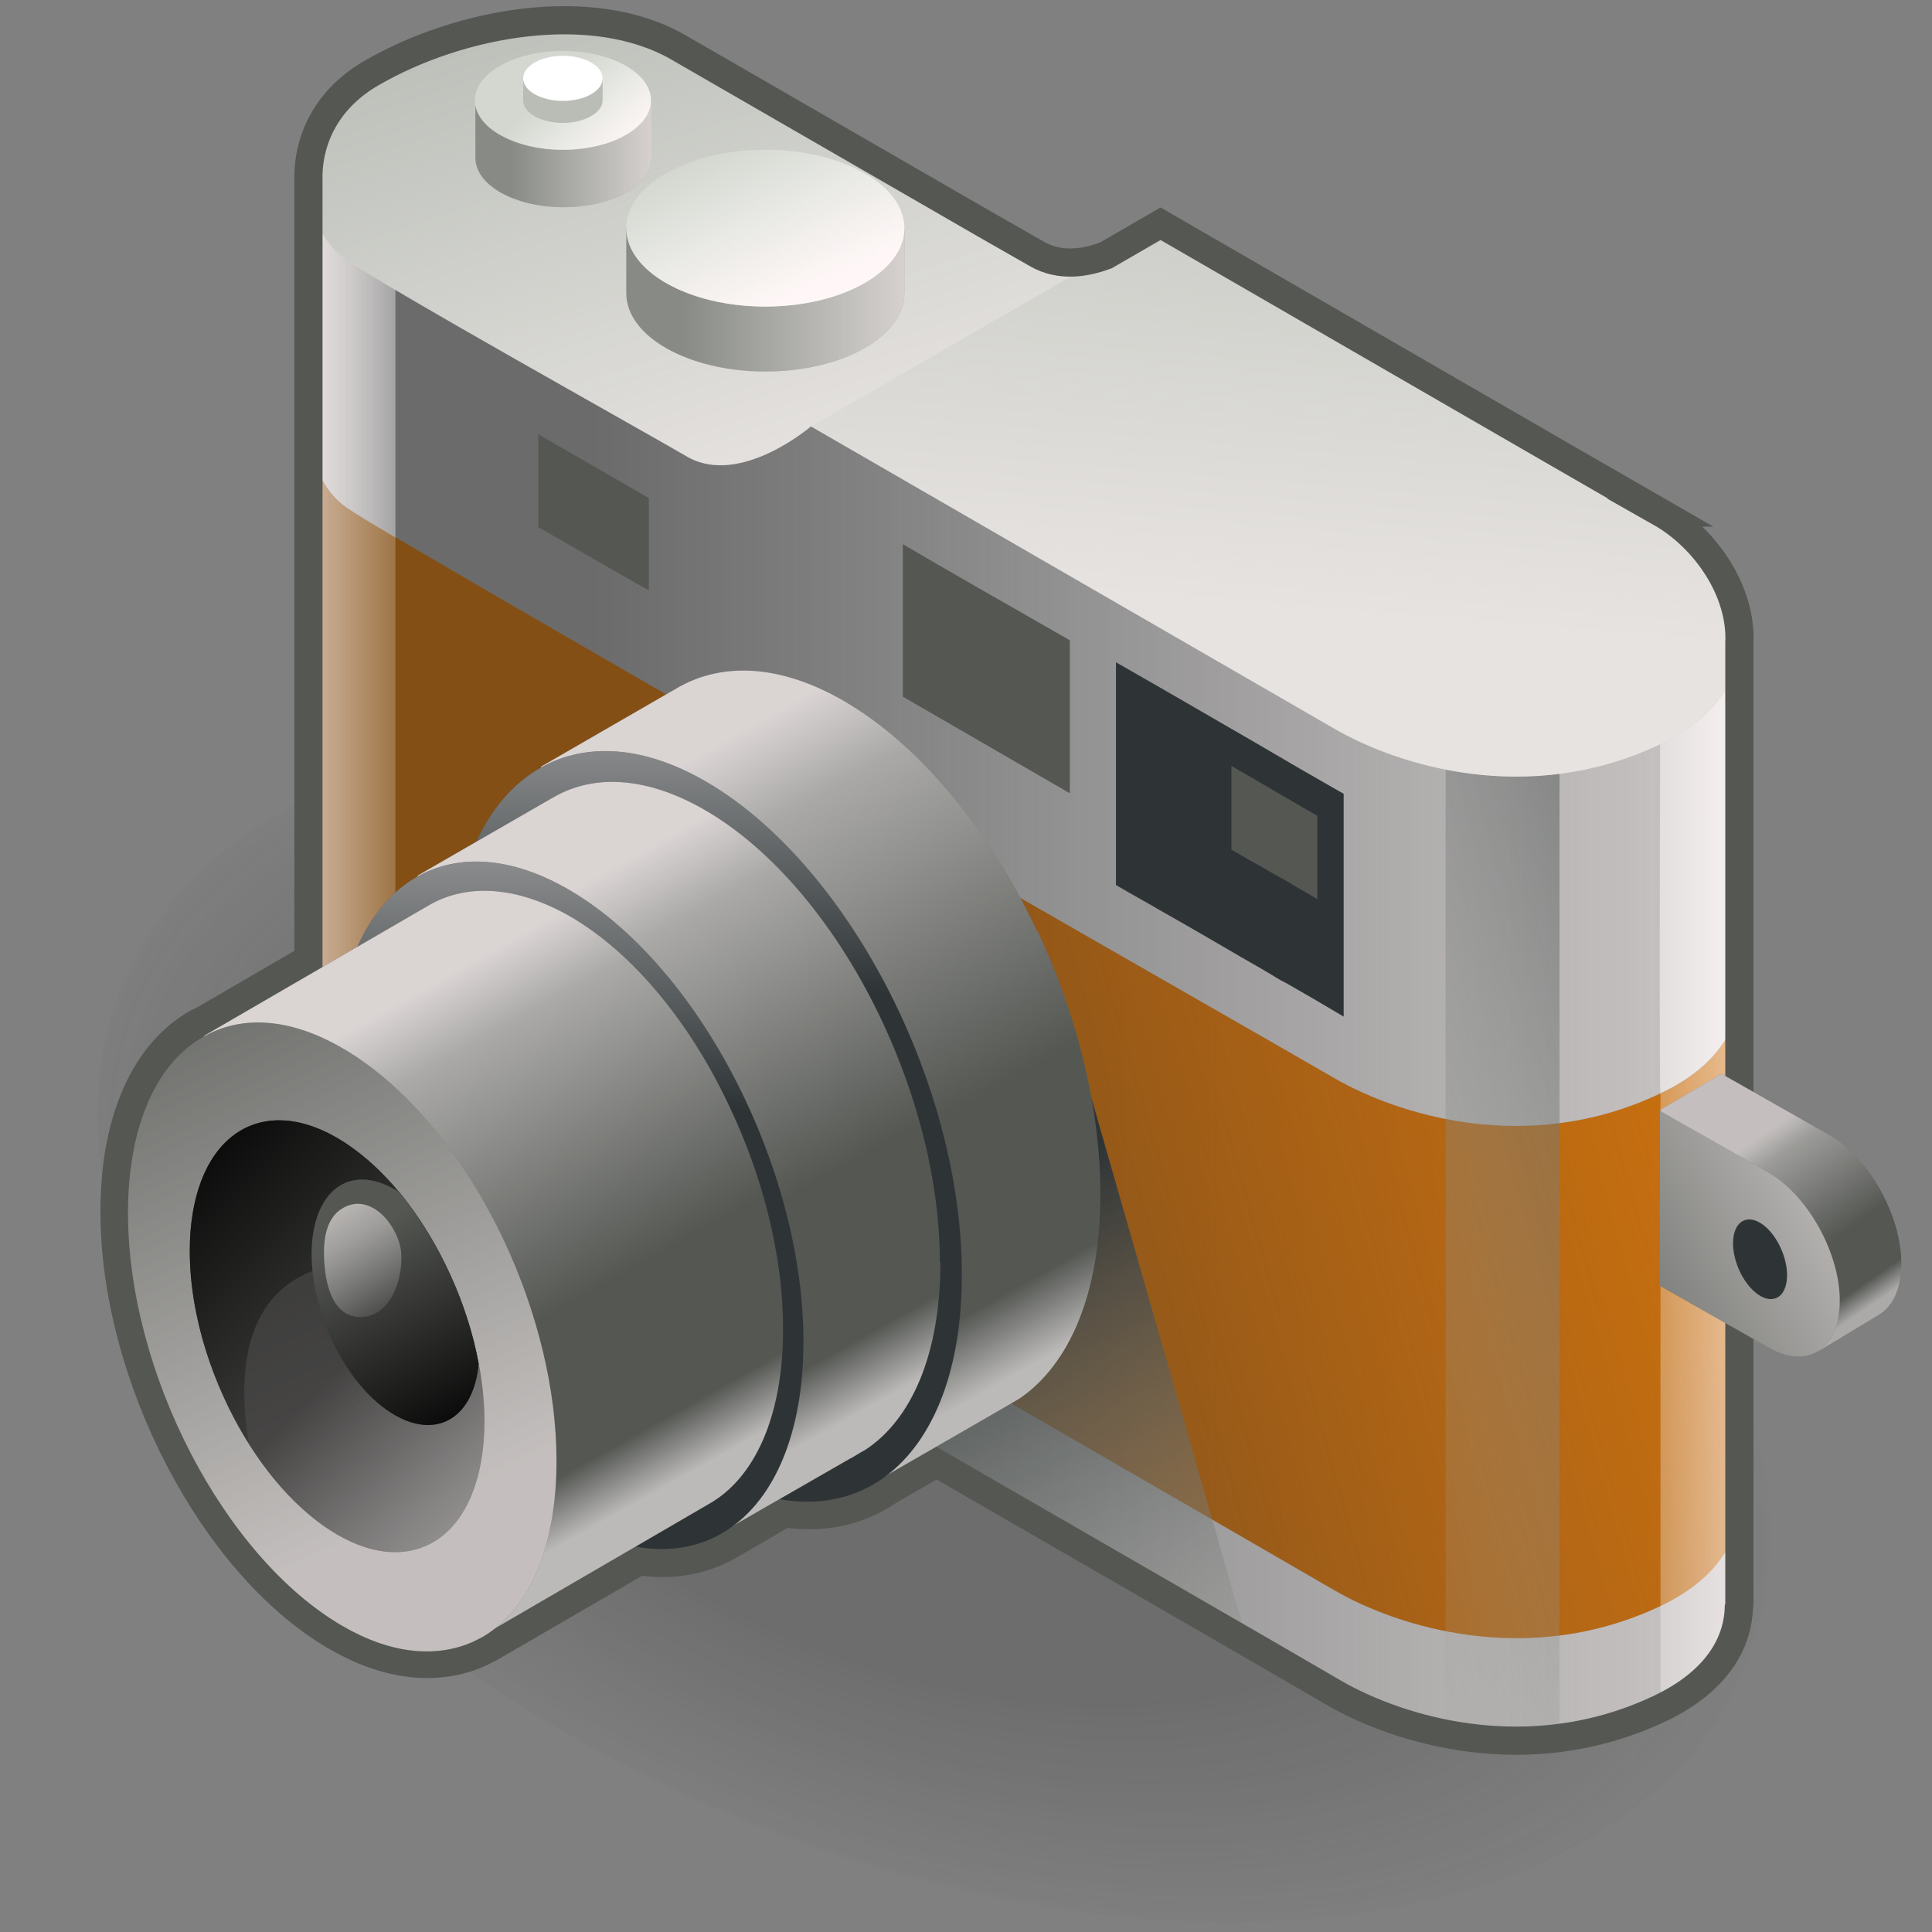 <?xml version="1.0" encoding="UTF-8" standalone="no"?>
<svg
   viewBox="0 0 48 48"
   version="1.1"
   id="svg65"
   sodipodi:docname="1-Rasterize.svg"
   inkscape:version="1.3.2 (091e20e, 2023-11-25, custom)"
   xmlns:inkscape="http://www.inkscape.org/namespaces/inkscape"
   xmlns:sodipodi="http://sodipodi.sourceforge.net/DTD/sodipodi-0.dtd"
   xmlns:xlink="http://www.w3.org/1999/xlink"
   xmlns="http://www.w3.org/2000/svg"
   xmlns:svg="http://www.w3.org/2000/svg">
  <rect x="0" y="0" width="48" height="48" fill="#808080" stroke="none"/>
  <sodipodi:namedview
     id="namedview65"
     pagecolor="#ffffff"
     bordercolor="#666666"
     borderopacity="1.0"
     inkscape:showpageshadow="2"
     inkscape:pageopacity="0.0"
     inkscape:pagecheckerboard="0"
     inkscape:deskcolor="#d1d1d1"
     showgrid="false"
     inkscape:zoom="16.2782"
     inkscape:cx="24.0813"
     inkscape:cy="23.9892"
     inkscape:current-layer="svg65" />
  <defs
     id="defs16">
    <radialGradient
       id="radial-gradient"
       cx="206.26"
       cy="-15.19"
       fx="206.26"
       fy="-15.19"
       r="8.81"
       gradientTransform="matrix(0.32,2.065,-1.233,0.531,-60.05,-384.64)"
       gradientUnits="userSpaceOnUse">
      <stop
         offset=".59"
         stop-color="#2c2c2c"
         stop-opacity=".5"
         id="stop1" />
      <stop
         offset=".99"
         stop-color="#2c2c2c"
         stop-opacity="0"
         id="stop2" />
    </radialGradient>
    <linearGradient
       id="linear-gradient"
       x1="10.22"
       y1="24.04"
       x2="36.87"
       y2="24.04"
       gradientTransform="matrix(1, 0, 0, 1, 0, 0)"
       gradientUnits="userSpaceOnUse">
      <stop
         offset=".2"
         stop-color="#fff"
         stop-opacity="0"
         id="stop3" />
      <stop
         offset="1"
         stop-color="#fff7f7"
         id="stop4" />
    </linearGradient>
    <linearGradient
       id="linear-gradient-2"
       x1="54.48"
       y1="13.8"
       x2="21.48"
       y2="23.21"
       gradientUnits="userSpaceOnUse"
       gradientTransform="matrix(1.334,0,0,1.334,-5.958,-8.245)">
      <stop
         offset=".39"
         stop-color="#e07d05"
         id="stop5" />
      <stop
         offset="1"
         stop-color="#f57900"
         stop-opacity="0"
         id="stop6" />
    </linearGradient>
    <linearGradient
       id="linear-gradient-3"
       x1="32.97"
       y1="31.29"
       x2="37.17"
       y2="31.29"
       xlink:href="#linear-gradient"
       gradientTransform="matrix(1.334,0,0,1.334,-5.958,-8.245)" />
    <linearGradient
       id="linear-gradient-4"
       x1="10.22"
       y1="18.32"
       y2="18.32"
       xlink:href="#linear-gradient"
       gradientTransform="matrix(1.334,0,0,1.334,-5.958,-8.245)" />
    <linearGradient
       id="linear-gradient-5"
       x1="26.93"
       y1="30.55"
       x2="41.12"
       y2="26.57"
       gradientTransform="matrix(1, 0, 0, 1, 0, 0)"
       gradientUnits="userSpaceOnUse">
      <stop
         offset="0"
         stop-color="#b9bcb5"
         stop-opacity="0"
         id="stop7" />
      <stop
         offset="1"
         stop-color="#2e3436"
         id="stop8" />
    </linearGradient>
    <linearGradient
       id="linear-gradient-6"
       x1="13.39"
       y1="20.88"
       x2="10.05"
       y2="20.88"
       xlink:href="#linear-gradient"
       gradientTransform="matrix(1.334,0,0,1.334,-5.958,-8.245)" />
    <linearGradient
       id="linear-gradient-7"
       x1="13.39"
       y1="12.84"
       x2="10.05"
       y2="12.84"
       xlink:href="#linear-gradient"
       gradientTransform="matrix(1.334,0,0,1.334,-5.958,-8.245)" />
    <linearGradient
       id="linear-gradient-8"
       x1="13.39"
       y1="12.84"
       x2="10.05"
       y2="12.84"
       xlink:href="#linear-gradient"
       gradientTransform="matrix(1.334,0,0,1.334,-5.958,-8.245)" />
    <linearGradient
       id="linear-gradient-9"
       x1="32.97"
       y1="22.28"
       x2="37.17"
       y2="22.28"
       xlink:href="#linear-gradient"
       gradientTransform="matrix(1.334,0,0,1.334,-5.958,-8.245)" />
    <linearGradient
       id="linear-gradient-10"
       x1="32.97"
       y1="22.28"
       x2="37.17"
       y2="22.28"
       xlink:href="#linear-gradient"
       gradientTransform="matrix(1.334,0,0,1.334,-5.958,-8.245)" />
    <linearGradient
       id="linear-gradient-11"
       x1="29.37"
       y1="2.36"
       x2="28.1"
       y2="17.48"
       xlink:href="#linear-gradient"
       gradientTransform="matrix(1.334,0,0,1.334,-5.958,-8.245)" />
    <linearGradient
       id="linear-gradient-12"
       x1="15.07"
       y1="2.62"
       x2="19.26"
       y2="15.28"
       xlink:href="#linear-gradient" />
    <linearGradient
       id="linear-gradient-13"
       x1="26.77"
       y1="41.48"
       x2="21.25"
       y2="29.17"
       xlink:href="#linear-gradient-5" />
    <linearGradient
       id="linear-gradient-14"
       x1="16.13"
       y1="11.77"
       x2="21.31"
       y2="11.77"
       xlink:href="#linear-gradient" />
    <linearGradient
       id="linear-gradient-15"
       x1="17.66"
       y1="8.16"
       x2="19.3"
       y2="11.68"
       xlink:href="#linear-gradient" />
    <linearGradient
       id="linear-gradient-16"
       x1="13.31"
       y1="9.05"
       x2="16.6"
       y2="9.05"
       xlink:href="#linear-gradient" />
    <linearGradient
       id="linear-gradient-17"
       x1="14.43"
       y1="7.5"
       x2="15.97"
       y2="9.12"
       xlink:href="#linear-gradient" />
    <linearGradient
       id="linear-gradient-18"
       x1="36.19"
       y1="26.73"
       x2="37.48"
       y2="28.6"
       gradientTransform="matrix(1, 0, 0, 1, 0, 0)"
       gradientUnits="userSpaceOnUse">
      <stop
         offset="0"
         stop-color="#fff7f7"
         id="stop9" />
      <stop
         offset=".09"
         stop-color="#fff7f7"
         id="stop10" />
      <stop
         offset=".21"
         stop-color="#fffbfb"
         stop-opacity=".64"
         id="stop11" />
      <stop
         offset=".66"
         stop-color="#fff"
         stop-opacity="0"
         id="stop12" />
      <stop
         offset=".9"
         stop-color="#fff"
         stop-opacity="0"
         id="stop13" />
      <stop
         offset="1"
         stop-color="snow"
         stop-opacity=".78"
         id="stop14" />
    </linearGradient>
    <linearGradient
       id="linear-gradient-19"
       x1="33.12"
       y1="29.46"
       x2="37.39"
       y2="27.14"
       xlink:href="#linear-gradient" />
    <linearGradient
       id="linear-gradient-20"
       x1="16.61"
       y1="19.28"
       x2="23.57"
       y2="31.68"
       xlink:href="#linear-gradient-18" />
    <linearGradient
       id="linear-gradient-21"
       x1="17.61"
       y1="26.43"
       x2="17.61"
       y2="17.76"
       xlink:href="#linear-gradient" />
    <linearGradient
       id="linear-gradient-22"
       x1="14.85"
       y1="21.67"
       x2="20.81"
       y2="32.31"
       xlink:href="#linear-gradient-18" />
    <linearGradient
       id="linear-gradient-23"
       x1="15.06"
       y1="28.54"
       x2="15.06"
       y2="20.06"
       xlink:href="#linear-gradient" />
    <linearGradient
       id="linear-gradient-24"
       x1="11.42"
       y1="23.97"
       x2="16.94"
       y2="33.83"
       xlink:href="#linear-gradient-18" />
    <linearGradient
       id="linear-gradient-25"
       x1="5.29"
       y1="19.21"
       x2="12.35"
       y2="34.3"
       xlink:href="#linear-gradient" />
    <linearGradient
       id="linear-gradient-26"
       x1="9.98"
       y1="30.3"
       x2="15.47"
       y2="35.8"
       gradientTransform="rotate(22.6,10.734,31.059)"
       xlink:href="#linear-gradient" />
    <linearGradient
       id="linear-gradient-27"
       x1="12.82"
       y1="33.02"
       x2="7.16"
       y2="27.36"
       gradientTransform="matrix(1, 0, 0, 1, 0, 0)"
       gradientUnits="userSpaceOnUse">
      <stop
         offset="0"
         stop-color="#555753"
         id="stop15" />
      <stop
         offset="1"
         stop-color="#000"
         id="stop16" />
    </linearGradient>
    <linearGradient
       id="linear-gradient-28"
       x1="11.06"
       y1="29.22"
       x2="13.14"
       y2="33.1"
       xlink:href="#linear-gradient-27" />
    <linearGradient
       id="linear-gradient-29"
       x1="12.34"
       y1="31.43"
       x2="10.49"
       y2="28.56"
       xlink:href="#linear-gradient" />
    <linearGradient
       inkscape:collect="always"
       xlink:href="#linear-gradient"
       id="linearGradient65"
       gradientUnits="userSpaceOnUse"
       x1="10.22"
       y1="24.04"
       x2="36.87"
       y2="24.04"
       gradientTransform="matrix(1.334,0,0,1.334,-5.958,-8.245)" />
    <linearGradient
       inkscape:collect="always"
       xlink:href="#linear-gradient-5"
       id="linearGradient66"
       gradientUnits="userSpaceOnUse"
       x1="26.93"
       y1="30.55"
       x2="41.12"
       y2="26.57"
       gradientTransform="matrix(1.334,0,0,1.334,-5.958,-8.245)" />
    <linearGradient
       inkscape:collect="always"
       xlink:href="#linear-gradient-18"
       id="linearGradient67"
       gradientUnits="userSpaceOnUse"
       x1="36.19"
       y1="26.73"
       x2="37.48"
       y2="28.6" />
    <linearGradient
       inkscape:collect="always"
       xlink:href="#linear-gradient-27"
       id="linearGradient68"
       gradientUnits="userSpaceOnUse"
       x1="12.82"
       y1="33.02"
       x2="7.16"
       y2="27.36" />
  </defs>
  <g
     id="shadow"
     style="opacity:0.45;isolation:isolate;mix-blend-mode:multiply;stroke-width:0.714"
     transform="matrix(1.211,0,0,1.211,-6.933,-7.565)">
    <ellipse
       cx="24.89"
       cy="33.46"
       rx="10.86"
       ry="18.06"
       transform="rotate(-67.07,24.881,33.462)"
       style="fill:url(#radial-gradient);stroke-width:0.826"
       id="ellipse16" />
  </g>
  <path
     d="M 25.765,23.123 C 24.605,20.656 22.884,18.522 20.976,17.415 19.415,16.508 17.988,16.442 16.881,17.055 l -3.442,1.987 v 0 c -0.68,0.373 -1.241,1.014 -1.627,1.881 l -1.427,0.827 v 0 c -0.64,0.36 -1.147,0.96 -1.507,1.774 l -3.762,2.187 c 0,0 -0.027,0 -0.027,0 -1.161,0.64 -1.894,2.187 -1.894,4.388 0,3.961 2.388,8.549 5.323,10.256 1.214,0.707 2.335,0.8 3.242,0.4 0.08,-0.04 0.16,-0.08 0.24,-0.12 v 0 l 3.815,-2.214 c 0.867,0.16 1.641,0 2.295,-0.427 h 0.013 l 1.294,-0.76 c 0.92,0.16 1.761,0 2.441,-0.467 l 0.04,-0.027 c 0,0 3.429,-1.974 3.442,-1.987 1.241,-0.84 2.014,-2.614 2.014,-5.081 0,-2.16 -0.587,-4.468 -1.561,-6.535 z"
     style="isolation:isolate;fill:none;stroke:#555753;stroke-width:1.4px;stroke-linecap:round;stroke-linejoin:round"
     id="path16" />
  <path
     d="m 43.228,15.988 v 23.806 c 0,0 0,0.08 -0.013,0.12 -0.027,0.92 -0.587,1.854 -1.961,2.507 C 37.959,43.982 34.717,42.928 33.183,42.048 31.648,41.154 20.136,34.513 20.136,34.513 L 17.094,32.752 C 15.787,32.005 9.757,28.645 8.596,27.844 8.023,27.457 7.649,26.631 7.676,25.75 V 4.399 Z"
     style="isolation:isolate;fill:#6b6b6b;stroke-width:1"
     id="path17" />
  <path
     d="m 43.228,15.988 v 23.806 c 0,0 0,0.08 -0.013,0.12 -0.027,0.92 -0.587,1.854 -1.961,2.507 C 37.959,43.982 34.717,42.928 33.183,42.048 31.648,41.154 20.136,34.513 20.136,34.513 L 17.094,32.752 C 15.787,32.005 9.757,28.645 8.596,27.844 8.023,27.457 7.649,26.631 7.676,25.75 V 4.399 Z"
     style="opacity:0.65;isolation:isolate;fill:url(#linearGradient65);stroke-width:1"
     id="path18" />
  <path
     d="m 43.228,20.309 v 16.964 c 0,0 0,0.08 -0.013,0.12 -0.027,0.92 -0.587,1.854 -1.961,2.507 C 37.959,41.461 34.717,40.407 33.183,39.527 31.648,38.634 20.136,31.992 20.136,31.992 L 17.094,30.232 C 15.787,29.485 9.757,26.124 8.596,25.324 8.023,24.937 7.649,24.11 7.676,23.23 V 4.399 Z"
     style="opacity:0.85;isolation:isolate;fill:#894a06;stroke-width:1"
     id="path19" />
  <path
     d="m 43.228,20.309 v 16.964 c 0,0 0,0.08 -0.013,0.12 -0.027,0.92 -0.587,1.854 -1.961,2.507 C 37.959,41.461 34.717,40.407 33.183,39.527 31.648,38.634 20.136,31.992 20.136,31.992 L 17.094,30.232 C 15.787,29.485 9.757,26.124 8.596,25.324 8.023,24.937 7.649,24.11 7.676,23.23 V 4.399 Z"
     style="isolation:isolate;fill:url(#linear-gradient-2);stroke-width:1"
     id="path20" />
  <path
     d="m 43.228,24.537 v 15.257 c 0,0 0,0.08 -0.013,0.12 -0.027,0.92 -0.587,1.854 -1.961,2.507 V 27.164 c 1.441,-0.68 1.974,-1.654 1.974,-2.627 z"
     style="opacity:0.65;isolation:isolate;fill:url(#linear-gradient-3);stroke-width:1"
     id="path21" />
  <path
     d="m 43.228,15.988 v 8.549 c 0,0.974 -0.534,1.947 -1.974,2.627 -3.295,1.574 -6.537,0.52 -8.071,-0.36 C 31.648,25.91 9.757,13.401 8.596,12.601 8.05,12.227 7.676,11.44 7.676,10.587 V 4.385 L 43.228,15.975 Z"
     style="isolation:isolate;fill:#6b6b6b;stroke-width:1"
     id="path22" />
  <path
     d="m 43.228,15.988 v 8.549 c 0,0.974 -0.534,1.947 -1.974,2.627 -3.295,1.574 -6.537,0.52 -8.071,-0.36 C 31.648,25.91 9.757,13.401 8.596,12.601 8.05,12.227 7.676,11.44 7.676,10.587 V 4.385 L 43.228,15.975 Z"
     style="opacity:0.65;isolation:isolate;fill:url(#linear-gradient-4);stroke-width:1"
     id="path23" />
  <path
     d="m 38.745,17.722 v 25.433 c -1.014,0.133 -1.974,0.067 -2.828,-0.12 V 17.722 Z"
     style="isolation:isolate;mix-blend-mode:multiply;fill:url(#linearGradient66);stroke-width:1"
     id="path24" />
  <path
     d="M 9.824,13.361 V 28.605 C 9.263,28.271 8.823,28.004 8.596,27.844 8.023,27.457 7.649,26.631 7.676,25.75 V 10.587 c 0,0.854 0.374,1.64 0.92,2.014 0.227,0.16 0.667,0.427 1.227,0.76 z"
     style="opacity:0.65;isolation:isolate;fill:url(#linear-gradient-6);stroke-width:1"
     id="path25" />
  <path
     d="M 9.824,4.785 V 13.361 C 9.263,13.027 8.823,12.761 8.596,12.601 8.05,12.227 7.676,11.44 7.676,10.587 V 4.385 l 2.148,0.387 z"
     style="opacity:0.65;isolation:isolate;fill:url(#linear-gradient-7);stroke-width:1"
     id="path26" />
  <path
     d="M 9.824,4.785 V 13.361 C 9.263,13.027 8.823,12.761 8.596,12.601 8.05,12.227 7.676,11.44 7.676,10.587 V 4.385 l 2.148,0.387 z"
     style="opacity:0.65;isolation:isolate;fill:url(#linear-gradient-8);stroke-width:1"
     id="path27" />
  <path
     d="m 43.228,15.988 v 8.549 c 0,0.974 -0.534,1.947 -1.974,2.627 -0.04,0.013 0,-11.403 0,-11.403 l 1.974,0.213 z"
     style="opacity:0.65;isolation:isolate;fill:url(#linear-gradient-9);stroke-width:1"
     id="path28" />
  <path
     d="m 43.228,15.988 v 8.549 c 0,0.974 -0.534,1.947 -1.974,2.627 -0.04,0.013 0,-11.403 0,-11.403 l 1.974,0.213 z"
     style="opacity:0.65;isolation:isolate;fill:url(#linear-gradient-10);stroke-width:1"
     id="path29" />
  <path
     d="m 20.136,10.587 13.047,7.535 c 1.534,0.88 4.763,1.934 8.058,0.373 3.295,-1.56 1.894,-4.668 0,-5.748 L 28.82,5.572 20.122,10.6 Z"
     style="isolation:isolate;fill:#babdb6;stroke-width:1"
     id="path30" />
  <path
     d="m 20.136,10.587 13.047,7.535 c 1.534,0.88 4.763,1.934 8.058,0.373 3.295,-1.56 1.894,-4.668 0,-5.748 L 28.82,5.572 20.122,10.6 Z"
     style="opacity:0.65;isolation:isolate;fill:url(#linear-gradient-11);stroke-width:1"
     id="path31" />
  <path
     d="M 25.792,6.306 24.485,5.559 c 0,0 -5.456,-3.147 -7.604,-4.388 C 14.746,-0.069 11.438,0.531 9.25,1.798 7.076,3.052 7.409,5.639 8.583,6.439 c 1.174,0.8 7.19,4.148 8.498,4.908 1.307,0.747 3.055,-0.747 3.055,-0.747 L 27.486,6.359 C 26.953,6.559 26.339,6.639 25.792,6.332 Z"
     style="isolation:isolate;fill:#babdb6;stroke-width:1"
     id="path32" />
  <g
     style="opacity:0.65;isolation:isolate;stroke-width:0.75"
     id="g33"
     transform="matrix(1.334,0,0,1.334,-5.958,-8.245)">
    <path
       d="m 23.8,10.91 -0.98,-0.56 c 0,0 -4.09,-2.36 -5.7,-3.29 -1.6,-0.93 -4.08,-0.48 -5.72,0.47 -1.63,0.94 -1.38,2.88 -0.5,3.48 0.88,0.6 5.39,3.11 6.37,3.68 0.98,0.56 2.29,-0.56 2.29,-0.56 l 5.51,-3.18 c -0.4,0.15 -0.86,0.21 -1.27,-0.02 z"
       style="fill:url(#linear-gradient-12);stroke-width:0.75"
       id="path33" />
  </g>
  <path
     d="m 16.12,12.374 v 2.294 C 15.093,14.094 14.146,13.534 13.372,13.094 v -2.307 c 0.8,0.467 1.761,1.014 2.748,1.587 z"
     style="isolation:isolate;fill:#555753;stroke-width:1"
     id="path34" />
  <path
     d="m 26.579,15.908 v 3.801 c -1.561,-0.907 -3.068,-1.774 -4.149,-2.401 v -3.788 c 1.067,0.627 2.588,1.494 4.149,2.387 z"
     style="isolation:isolate;fill:#555753;stroke-width:1"
     id="path35" />
  <path
     d="m 33.383,19.722 v 5.535 c -0.32,-0.187 -0.694,-0.413 -1.094,-0.64 -0.147,-0.08 -0.307,-0.187 -0.48,-0.267 -0.32,-0.2 -0.654,-0.387 -1.001,-0.587 -0.614,-0.36 -1.281,-0.747 -1.988,-1.147 -0.36,-0.213 -0.734,-0.413 -1.094,-0.627 v -5.535 l 1.094,0.627 2.375,1.374 1.094,0.64 z"
     style="isolation:isolate;fill:#2e3436;stroke-width:1"
     id="path36" />
  <path
     d="m 32.729,20.256 v 2.08 c -0.12,-0.067 -0.254,-0.147 -0.414,-0.24 -0.053,-0.027 -0.12,-0.067 -0.187,-0.107 -0.12,-0.08 -0.24,-0.147 -0.373,-0.213 -0.227,-0.133 -0.48,-0.28 -0.747,-0.427 -0.134,-0.08 -0.28,-0.16 -0.414,-0.24 v -2.08 l 0.414,0.24 0.894,0.52 0.413,0.24 0.414,0.24 z"
     style="isolation:isolate;fill:#555753;stroke-width:1"
     id="path37" />
  <g
     style="isolation:isolate;mix-blend-mode:multiply;stroke-width:0.75"
     id="g37"
     transform="matrix(1.334,0,0,1.334,-5.958,-8.245)">
    <polygon
       points="24.79,26.62 27.7,36.77 17.28,30.74 16.77,25.82 "
       style="fill:url(#linear-gradient-13);stroke-width:0.75"
       id="polygon37" />
  </g>
  <g
     id="g40"
     style="isolation:isolate;stroke-width:0.75"
     transform="matrix(1.334,0,0,1.334,-5.958,-8.245)">
    <path
       d="m 21.31,10.44 v 1.2 c 0,0.81 -1.16,1.46 -2.59,1.46 -1.43,0 -2.59,-0.65 -2.59,-1.46 v -1.2 z"
       style="fill:#888a85;stroke-width:0.75"
       id="path38" />
    <path
       d="m 21.31,10.44 v 1.2 c 0,0.81 -1.16,1.46 -2.59,1.46 -1.43,0 -2.59,-0.65 -2.59,-1.46 v -1.2 z"
       style="opacity:0.65;fill:url(#linear-gradient-14);stroke-width:0.75"
       id="path39" />
    <ellipse
       cx="18.72"
       cy="10.43"
       rx="2.59"
       ry="1.46"
       style="fill:#d3d7cf;stroke-width:0.75"
       id="ellipse39" />
    <ellipse
       cx="18.72"
       cy="10.43"
       rx="2.59"
       ry="1.46"
       style="fill:url(#linear-gradient-15);stroke-width:0.75"
       id="ellipse40" />
  </g>
  <g
     id="g43"
     style="isolation:isolate;stroke-width:0.75"
     transform="matrix(1.334,0,0,1.334,-5.958,-8.245)">
    <path
       d="m 16.6,8.05 v 1.07 c 0,0.51 -0.73,0.92 -1.64,0.92 -0.91,0 -1.64,-0.41 -1.64,-0.92 V 8.05 Z"
       style="fill:#888a85;stroke-width:0.75"
       id="path40" />
    <path
       d="m 16.6,8.05 v 1.07 c 0,0.51 -0.73,0.92 -1.64,0.92 -0.91,0 -1.64,-0.41 -1.64,-0.92 V 8.05 Z"
       style="opacity:0.65;fill:url(#linear-gradient-16);stroke-width:0.75"
       id="path41" />
    <ellipse
       cx="14.95"
       cy="8.05"
       rx="1.64"
       ry="0.92"
       style="fill:#d3d7cf;stroke-width:0.75"
       id="ellipse41" />
    <ellipse
       cx="14.95"
       cy="8.05"
       rx="1.64"
       ry="0.92"
       style="fill:url(#linear-gradient-17);stroke-width:0.75"
       id="ellipse42" />
    <path
       d="m 15.69,7.63 v 0.42 c 0,0.23 -0.34,0.42 -0.74,0.42 -0.4,0 -0.74,-0.18 -0.74,-0.42 V 7.63 Z"
       style="fill:#babdb6;stroke-width:0.75"
       id="path42" />
    <ellipse
       cx="14.95"
       cy="7.64"
       rx="0.74"
       ry="0.42"
       style="fill:#ffffff;stroke-width:0.75"
       id="ellipse43" />
  </g>
  <path
     d="M 41.254,12.734 C 39.999,12.014 28.834,5.559 28.834,5.559 L 27.473,6.346 C 26.939,6.546 26.326,6.626 25.779,6.319 L 24.471,5.572 c 0,0 -5.456,-3.147 -7.604,-4.388 C 14.733,-0.056 11.425,0.544 9.237,1.811 8.143,2.438 7.689,3.412 7.663,4.319 c 0,0.027 0,19.925 0,19.925 l -2.575,1.494 c 0,0 -0.027,0 -0.027,0 -1.161,0.64 -1.894,2.187 -1.894,4.388 0,3.961 2.388,8.549 5.323,10.256 1.214,0.707 2.335,0.8 3.242,0.4 0.08,-0.04 0.16,-0.08 0.24,-0.12 v 0 l 3.815,-2.214 c 0.867,0.16 1.641,0 2.295,-0.427 h 0.013 l 1.294,-0.76 c 0.92,0.16 1.761,0 2.441,-0.467 l 0.04,-0.027 c 0,0 0.467,-0.267 1.054,-0.614 3.509,2.027 9.205,5.308 10.245,5.921 1.534,0.88 4.776,1.934 8.071,0.373 1.374,-0.653 1.934,-1.587 1.961,-2.507 0.013,-0.04 0.013,-0.08 0.013,-0.12 v -23.832 0 c 0.067,-1.307 -0.854,-2.627 -1.961,-3.254 z"
     style="isolation:isolate;fill:none;stroke:#555753;stroke-width:0.7px;stroke-miterlimit:10"
     id="path43" />
  <g
     id="g47"
     style="isolation:isolate;stroke-width:0.412"
     transform="matrix(2.428,0,0,2.428,-44.686,-36.886)">
    <path
       d="m 37.86,28.12 c 0,0.25 -0.08,0.43 -0.22,0.52 l -0.63,0.38 -0.06,-0.25 -0.07,-0.31 -0.86,-0.49 v -0.64 l -0.63,-0.78 0.63,-0.37 1.11,0.63 c 0.4,0.23 0.73,0.82 0.73,1.31 z"
       style="fill:#555753;stroke-width:0.412"
       id="path44" />
    <path
       d="m 37.86,28.12 c 0,0.25 -0.08,0.43 -0.22,0.52 l -0.63,0.38 -0.06,-0.25 -0.07,-0.31 -0.86,-0.49 v -0.64 l -0.63,-0.78 0.63,-0.37 1.11,0.63 c 0.4,0.23 0.73,0.82 0.73,1.31 z"
       style="opacity:0.65;fill:url(#linearGradient67);stroke-width:0.412"
       id="path45" />
    <path
       d="m 36.5,28.98 -1.11,-0.63 v -1.79 l 1.11,0.63 c 0.4,0.23 0.73,0.82 0.73,1.31 v 0 c 0,0.5 -0.33,0.71 -0.73,0.48 z"
       style="fill:#555753;stroke-width:0.412"
       id="path46" />
    <path
       d="m 36.5,28.98 -1.11,-0.63 v -1.79 l 1.11,0.63 c 0.4,0.23 0.73,0.82 0.73,1.31 v 0 c 0,0.5 -0.33,0.71 -0.73,0.48 z"
       style="opacity:0.65;fill:url(#linear-gradient-19);stroke-width:0.412"
       id="path47" />
    <ellipse
       cx="36.42"
       cy="28.08"
       rx="0.24"
       ry="0.43"
       transform="rotate(-22.6,36.411,28.093)"
       style="fill:#2e3436;stroke-width:0.412"
       id="ellipse47" />
  </g>
  <g
     id="g64"
     style="isolation:isolate;stroke-width:0.75"
     transform="matrix(1.334,0,0,1.334,-5.958,-8.245)">
    <g
       id="g62"
       style="stroke-width:0.75">
      <path
         d="M 17.06,32.67 C 14.9,31.07 13.23,27.63 13.23,24.62 V 24.59 Z"
         style="opacity:0.87;mix-blend-mode:multiply;stroke-width:0.75"
         id="path48" />
      <path
         d="m 23.78,23.52 c -0.87,-1.85 -2.16,-3.45 -3.59,-4.28 -1.17,-0.68 -2.24,-0.73 -3.07,-0.27 l -2.58,1.49 0.91,1.9 c -0.01,0.18 -0.02,0.35 -0.02,0.54 0,3.47 2.05,7.46 4.6,9.06 l 0.84,1.76 c 0,0 2.57,-1.48 2.58,-1.49 0.93,-0.63 1.51,-1.96 1.51,-3.81 0,-1.62 -0.44,-3.35 -1.17,-4.9 z"
         style="fill:#555753;stroke-width:0.75"
         id="path49" />
      <path
         d="m 23.78,23.52 c -0.87,-1.85 -2.16,-3.45 -3.59,-4.28 -1.17,-0.68 -2.24,-0.73 -3.07,-0.27 l -2.58,1.49 0.91,1.9 c -0.01,0.18 -0.02,0.35 -0.02,0.54 0,3.47 2.05,7.46 4.6,9.06 l 0.84,1.76 c 0,0 2.57,-1.48 2.58,-1.49 0.93,-0.63 1.51,-1.96 1.51,-3.81 0,-1.62 -0.44,-3.35 -1.17,-4.9 z"
         style="opacity:0.78;fill:url(#linear-gradient-20);stroke-width:0.75"
         id="path50" />
      <path
         d="m 22.38,29.92 c 0,-1.62 -0.44,-3.35 -1.17,-4.9 -0.87,-1.85 -2.16,-3.45 -3.59,-4.28 -1.17,-0.68 -2.24,-0.73 -3.07,-0.27 -1.04,0.58 -1.7,1.96 -1.7,3.93 0,3.55 2.13,7.66 4.77,9.18 1.24,0.72 2.38,0.73 3.22,0.18 l 0.03,-0.02 c 0.93,-0.63 1.51,-1.96 1.51,-3.81 z"
         style="fill:#2e3436;stroke-width:0.75"
         id="path51" />
      <path
         d="m 22.38,29.92 c 0,-1.62 -0.44,-3.35 -1.17,-4.9 -0.87,-1.85 -2.16,-3.45 -3.59,-4.28 -1.17,-0.68 -2.24,-0.73 -3.07,-0.27 -1.04,0.58 -1.7,1.96 -1.7,3.93 0,3.55 2.13,7.66 4.77,9.18 1.24,0.72 2.38,0.73 3.22,0.18 l 0.03,-0.02 c 0.93,-0.63 1.51,-1.96 1.51,-3.81 z"
         style="opacity:0.65;fill:url(#linear-gradient-21);stroke-width:0.75"
         id="path52" />
      <path
         d="m 21.98,29.69 c 0,1.71 -0.54,2.94 -1.41,3.5 -0.1,0.05 -0.18,0.11 -0.28,0.16 l -2.28,1.31 -0.95,-2 -3.83,-8.08 -0.99,-2.09 2.55,-1.47 c 0.76,-0.43 1.74,-0.37 2.81,0.25 1.31,0.76 2.49,2.22 3.29,3.92 0.67,1.42 1.08,3.01 1.08,4.5 z"
         style="fill:#555753;stroke-width:0.75"
         id="path53" />
      <path
         d="m 21.98,29.69 c 0,1.71 -0.54,2.94 -1.41,3.5 -0.1,0.05 -0.18,0.11 -0.28,0.16 l -2.28,1.31 -0.95,-2 -3.83,-8.08 -0.99,-2.09 2.55,-1.47 c 0.76,-0.43 1.74,-0.37 2.81,0.25 1.31,0.76 2.49,2.22 3.29,3.92 0.67,1.42 1.08,3.01 1.08,4.5 z"
         style="opacity:0.78;fill:url(#linear-gradient-22);stroke-width:0.75"
         id="path54" />
      <path
         d="m 19.43,31.16 c 0,-1.48 -0.41,-3.07 -1.08,-4.49 -0.8,-1.7 -1.98,-3.16 -3.29,-3.92 -1.07,-0.62 -2.05,-0.67 -2.81,-0.25 -0.95,0.53 -1.55,1.79 -1.55,3.6 0,3.25 1.96,7.02 4.37,8.41 1.14,0.66 2.18,0.67 2.95,0.16 0.87,-0.57 1.41,-1.8 1.41,-3.51 z"
         style="fill:#2e3436;stroke-width:0.75"
         id="path55" />
      <path
         d="m 19.43,31.16 c 0,-1.48 -0.41,-3.07 -1.08,-4.49 -0.8,-1.7 -1.98,-3.16 -3.29,-3.92 -1.07,-0.62 -2.05,-0.67 -2.81,-0.25 -0.95,0.53 -1.55,1.79 -1.55,3.6 0,3.25 1.96,7.02 4.37,8.41 1.14,0.66 2.18,0.67 2.95,0.16 0.87,-0.57 1.41,-1.8 1.41,-3.51 z"
         style="opacity:0.65;fill:url(#linear-gradient-23);stroke-width:0.75"
         id="path56" />
      <path
         d="m 19.05,30.94 c 0,1.62 -0.53,2.77 -1.38,3.25 l -4.23,2.46 -5.17,-11.18 4.22,-2.45 c 0.69,-0.38 1.59,-0.34 2.58,0.22 1.2,0.69 2.28,2.03 3,3.59 0.61,1.29 0.98,2.75 0.98,4.1 z"
         style="fill:#555753;stroke-width:0.75"
         id="path57" />
      <path
         d="m 19.05,30.94 c 0,1.62 -0.53,2.77 -1.38,3.25 l -4.23,2.46 -5.17,-11.18 4.22,-2.45 c 0.69,-0.38 1.59,-0.34 2.58,0.22 1.2,0.69 2.28,2.03 3,3.59 0.61,1.29 0.98,2.75 0.98,4.1 z"
         style="opacity:0.78;fill:url(#linear-gradient-24);stroke-width:0.75"
         id="path58" />
      <g
         id="g61"
         style="stroke-width:0.75">
        <path
           d="m 14.83,33.38 c 0,-1.35 -0.37,-2.8 -0.98,-4.1 C 13.12,27.73 12.04,26.39 10.84,25.7 9.86,25.13 8.96,25.09 8.27,25.48 7.4,25.96 6.85,27.12 6.85,28.77 c 0,2.97 1.79,6.41 3.99,7.69 0.91,0.53 1.75,0.6 2.43,0.3 0.06,-0.03 0.12,-0.06 0.18,-0.09 0.85,-0.5 1.38,-1.64 1.38,-3.27 z"
           style="fill:#555753;stroke-width:0.75"
           id="path59" />
        <path
           d="m 14.83,33.38 c 0,-1.35 -0.37,-2.8 -0.98,-4.1 C 13.12,27.73 12.04,26.39 10.84,25.7 9.86,25.13 8.96,25.09 8.27,25.48 7.4,25.96 6.85,27.12 6.85,28.77 c 0,2.97 1.79,6.41 3.99,7.69 0.91,0.53 1.75,0.6 2.43,0.3 0.06,-0.03 0.12,-0.06 0.18,-0.09 0.85,-0.5 1.38,-1.64 1.38,-3.27 z"
           style="opacity:0.65;fill:url(#linear-gradient-25);stroke-width:0.75"
           id="path60" />
        <ellipse
           cx="10.74"
           cy="31.07"
           rx="2.39"
           ry="4.24"
           transform="rotate(-22.6,10.735,31.055)"
           style="opacity:0.6;stroke-width:0.75"
           id="ellipse60" />
        <ellipse
           cx="10.74"
           cy="31.07"
           rx="2.39"
           ry="4.24"
           transform="rotate(-22.6,10.735,31.055)"
           style="opacity:0.65;fill:url(#linear-gradient-26);stroke-width:0.75"
           id="ellipse61" />
        <path
           d="m 12.46,29.19 c -0.38,0.22 -0.9,0.41 -1.62,0.52 C 8.95,29.99 8.89,31.77 9.1,33.06 8.43,32 8,30.69 8,29.48 c 0,-2.04 1.23,-2.98 2.74,-2.11 0.65,0.38 1.26,1.03 1.72,1.82 z"
           style="fill:url(#linearGradient68);stroke-width:0.75"
           id="path61" />
      </g>
    </g>
    <path
       d="m 13.38,31.58 c -0.09,0.99 -0.76,1.41 -1.55,0.96 -0.87,-0.49 -1.56,-1.84 -1.56,-3 0,-1.16 0.69,-1.71 1.56,-1.2 0.03,0.01 0.04,0.03 0.07,0.04 0.71,0.87 1.27,2.04 1.48,3.2 z"
       style="fill:#2e3436;stroke-width:0.75"
       id="path62" />
    <path
       d="m 13.38,31.58 c -0.09,0.99 -0.76,1.41 -1.55,0.96 -0.87,-0.49 -1.56,-1.84 -1.56,-3 0,-1.16 0.69,-1.71 1.56,-1.2 0.03,0.01 0.04,0.03 0.07,0.04 0.71,0.87 1.27,2.04 1.48,3.2 z"
       style="fill:url(#linear-gradient-28);stroke-width:0.75"
       id="path63" />
    <path
       d="m 11.94,29.53 c 0.03,0.55 -0.24,1.18 -0.76,1.18 -0.58,0 -0.68,-0.76 -0.68,-1.21 0,-0.28 0.06,-0.63 0.32,-0.8 0.55,-0.36 1.09,0.34 1.12,0.83 z"
       style="opacity:0.65;fill:url(#linear-gradient-29);stroke-width:0.75"
       id="path64" />
  </g>
</svg>
